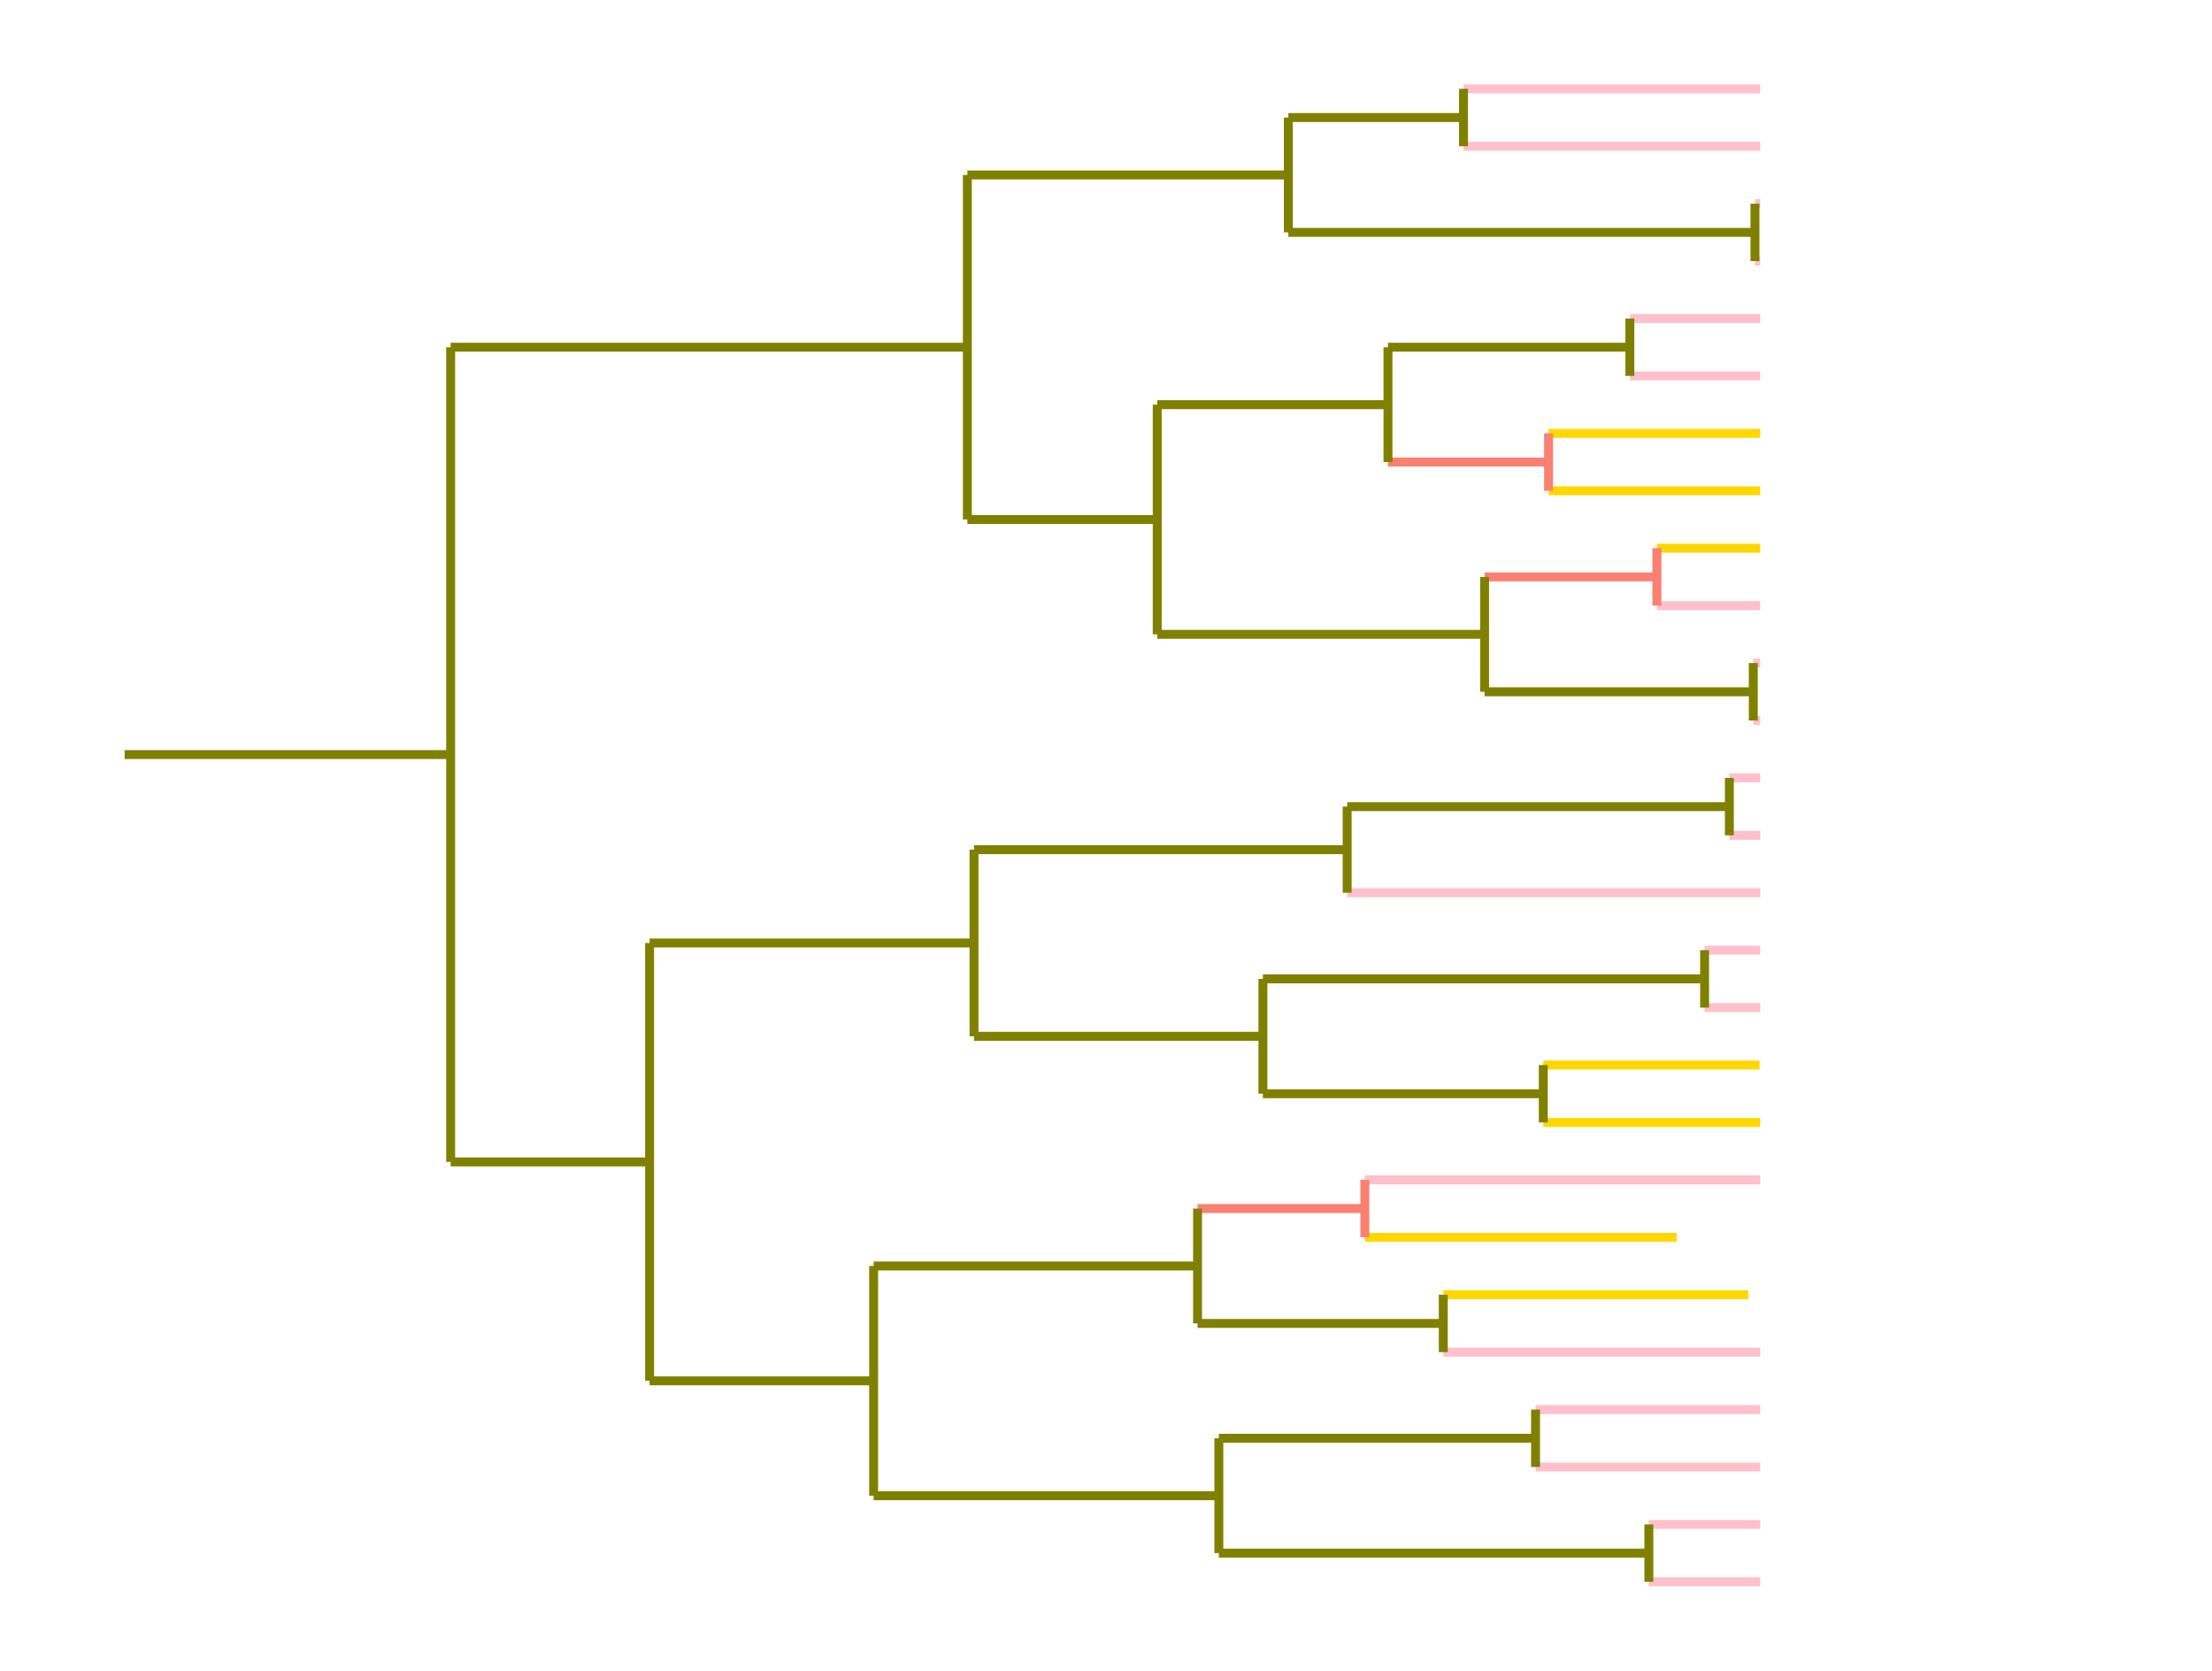 <?xml version="1.0" encoding="utf-8" standalone="no"?>
<!DOCTYPE svg PUBLIC "-//W3C//DTD SVG 1.1//EN"
  "http://www.w3.org/Graphics/SVG/1.1/DTD/svg11.dtd">
<!-- Created with matplotlib (https://matplotlib.org/) -->
<svg height="280.512pt" version="1.1" viewBox="0 0 371.52 280.512" width="371.52pt" xmlns="http://www.w3.org/2000/svg" xmlns:xlink="http://www.w3.org/1999/xlink">
 <defs>
  <style type="text/css">
*{stroke-linecap:butt;stroke-linejoin:round;}
  </style>
 </defs>
 <g id="figure_1">
  <g id="patch_1">
   <path d="M 0 280.512 
L 371.52 280.512 
L 371.52 0 
L 0 0 
z
" style="fill:none;"/>
  </g>
  <g id="axes_1">
   <g id="LineCollection_1">
    <path clip-path="url(#p9cc205c3f7)" d="M 20.935 126.697 
L 75.689 126.697 
" style="fill:none;stroke:#808000;stroke-width:1.5;"/>
   </g>
   <g id="LineCollection_2">
    <path clip-path="url(#p9cc205c3f7)" d="M 75.689 58.301 
L 162.474 58.301 
" style="fill:none;stroke:#808000;stroke-width:1.5;"/>
   </g>
   <g id="LineCollection_3">
    <path clip-path="url(#p9cc205c3f7)" d="M 162.474 29.376 
L 216.384 29.376 
" style="fill:none;stroke:#808000;stroke-width:1.5;"/>
   </g>
   <g id="LineCollection_4">
    <path clip-path="url(#p9cc205c3f7)" d="M 216.384 19.734 
L 245.806 19.734 
" style="fill:none;stroke:#808000;stroke-width:1.5;"/>
   </g>
   <g id="LineCollection_5">
    <path clip-path="url(#p9cc205c3f7)" d="M 245.806 14.913 
L 295.643 14.913 
" style="fill:none;stroke:#ffc0cb;stroke-width:1.5;"/>
   </g>
   <g id="LineCollection_6">
    <path clip-path="url(#p9cc205c3f7)" d="M 245.806 24.555 
L 295.643 24.555 
" style="fill:none;stroke:#ffc0cb;stroke-width:1.5;"/>
   </g>
   <g id="LineCollection_7">
    <path clip-path="url(#p9cc205c3f7)" d="M 216.384 39.018 
L 294.756 39.018 
" style="fill:none;stroke:#808000;stroke-width:1.5;"/>
   </g>
   <g id="LineCollection_8">
    <path clip-path="url(#p9cc205c3f7)" d="M 294.756 34.197 
L 295.643 34.197 
" style="fill:none;stroke:#ffc0cb;stroke-width:1.5;"/>
   </g>
   <g id="LineCollection_9">
    <path clip-path="url(#p9cc205c3f7)" d="M 294.756 43.839 
L 295.643 43.839 
" style="fill:none;stroke:#ffc0cb;stroke-width:1.5;"/>
   </g>
   <g id="LineCollection_10">
    <path clip-path="url(#p9cc205c3f7)" d="M 162.474 87.226 
L 194.363 87.226 
" style="fill:none;stroke:#808000;stroke-width:1.5;"/>
   </g>
   <g id="LineCollection_11">
    <path clip-path="url(#p9cc205c3f7)" d="M 194.363 67.943 
L 233.12 67.943 
" style="fill:none;stroke:#808000;stroke-width:1.5;"/>
   </g>
   <g id="LineCollection_12">
    <path clip-path="url(#p9cc205c3f7)" d="M 233.12 58.301 
L 273.748 58.301 
" style="fill:none;stroke:#808000;stroke-width:1.5;"/>
   </g>
   <g id="LineCollection_13">
    <path clip-path="url(#p9cc205c3f7)" d="M 273.748 53.48 
L 295.643 53.48 
" style="fill:none;stroke:#ffc0cb;stroke-width:1.5;"/>
   </g>
   <g id="LineCollection_14">
    <path clip-path="url(#p9cc205c3f7)" d="M 273.748 63.122 
L 295.643 63.122 
" style="fill:none;stroke:#ffc0cb;stroke-width:1.5;"/>
   </g>
   <g id="LineCollection_15">
    <path clip-path="url(#p9cc205c3f7)" d="M 233.12 77.585 
L 260.089 77.585 
" style="fill:none;stroke:#fa8072;stroke-width:1.5;"/>
   </g>
   <g id="LineCollection_16">
    <path clip-path="url(#p9cc205c3f7)" d="M 260.089 72.764 
L 295.643 72.764 
" style="fill:none;stroke:#ffd700;stroke-width:1.5;"/>
   </g>
   <g id="LineCollection_17">
    <path clip-path="url(#p9cc205c3f7)" d="M 260.089 82.406 
L 295.643 82.406 
" style="fill:none;stroke:#ffd700;stroke-width:1.5;"/>
   </g>
   <g id="LineCollection_18">
    <path clip-path="url(#p9cc205c3f7)" d="M 194.363 106.51 
L 249.343 106.51 
" style="fill:none;stroke:#808000;stroke-width:1.5;"/>
   </g>
   <g id="LineCollection_19">
    <path clip-path="url(#p9cc205c3f7)" d="M 249.343 96.868 
L 278.287 96.868 
" style="fill:none;stroke:#fa8072;stroke-width:1.5;"/>
   </g>
   <g id="LineCollection_20">
    <path clip-path="url(#p9cc205c3f7)" d="M 278.287 92.047 
L 295.643 92.047 
" style="fill:none;stroke:#ffd700;stroke-width:1.5;"/>
   </g>
   <g id="LineCollection_21">
    <path clip-path="url(#p9cc205c3f7)" d="M 278.287 101.689 
L 295.643 101.689 
" style="fill:none;stroke:#ffc0cb;stroke-width:1.5;"/>
   </g>
   <g id="LineCollection_22">
    <path clip-path="url(#p9cc205c3f7)" d="M 249.343 116.152 
L 294.477 116.152 
" style="fill:none;stroke:#808000;stroke-width:1.5;"/>
   </g>
   <g id="LineCollection_23">
    <path clip-path="url(#p9cc205c3f7)" d="M 294.477 111.331 
L 295.643 111.331 
" style="fill:none;stroke:#ffc0cb;stroke-width:1.5;"/>
   </g>
   <g id="LineCollection_24">
    <path clip-path="url(#p9cc205c3f7)" d="M 294.477 120.973 
L 295.643 120.973 
" style="fill:none;stroke:#ffc0cb;stroke-width:1.5;"/>
   </g>
   <g id="LineCollection_25">
    <path clip-path="url(#p9cc205c3f7)" d="M 75.689 195.093 
L 109.102 195.093 
" style="fill:none;stroke:#808000;stroke-width:1.5;"/>
   </g>
   <g id="LineCollection_26">
    <path clip-path="url(#p9cc205c3f7)" d="M 109.102 158.334 
L 163.592 158.334 
" style="fill:none;stroke:#808000;stroke-width:1.5;"/>
   </g>
   <g id="LineCollection_27">
    <path clip-path="url(#p9cc205c3f7)" d="M 163.592 142.666 
L 226.266 142.666 
" style="fill:none;stroke:#808000;stroke-width:1.5;"/>
   </g>
   <g id="LineCollection_28">
    <path clip-path="url(#p9cc205c3f7)" d="M 226.266 135.435 
L 290.458 135.435 
" style="fill:none;stroke:#808000;stroke-width:1.5;"/>
   </g>
   <g id="LineCollection_29">
    <path clip-path="url(#p9cc205c3f7)" d="M 290.458 130.614 
L 295.643 130.614 
" style="fill:none;stroke:#ffc0cb;stroke-width:1.5;"/>
   </g>
   <g id="LineCollection_30">
    <path clip-path="url(#p9cc205c3f7)" d="M 290.458 140.256 
L 295.643 140.256 
" style="fill:none;stroke:#ffc0cb;stroke-width:1.5;"/>
   </g>
   <g id="LineCollection_31">
    <path clip-path="url(#p9cc205c3f7)" d="M 226.266 149.898 
L 295.643 149.898 
" style="fill:none;stroke:#ffc0cb;stroke-width:1.5;"/>
   </g>
   <g id="LineCollection_32">
    <path clip-path="url(#p9cc205c3f7)" d="M 163.592 174.002 
L 212.114 174.002 
" style="fill:none;stroke:#808000;stroke-width:1.5;"/>
   </g>
   <g id="LineCollection_33">
    <path clip-path="url(#p9cc205c3f7)" d="M 212.114 164.36 
L 286.298 164.36 
" style="fill:none;stroke:#808000;stroke-width:1.5;"/>
   </g>
   <g id="LineCollection_34">
    <path clip-path="url(#p9cc205c3f7)" d="M 286.298 159.539 
L 295.643 159.539 
" style="fill:none;stroke:#ffc0cb;stroke-width:1.5;"/>
   </g>
   <g id="LineCollection_35">
    <path clip-path="url(#p9cc205c3f7)" d="M 286.298 169.181 
L 295.643 169.181 
" style="fill:none;stroke:#ffc0cb;stroke-width:1.5;"/>
   </g>
   <g id="LineCollection_36">
    <path clip-path="url(#p9cc205c3f7)" d="M 212.114 183.644 
L 259.205 183.644 
" style="fill:none;stroke:#808000;stroke-width:1.5;"/>
   </g>
   <g id="LineCollection_37">
    <path clip-path="url(#p9cc205c3f7)" d="M 259.205 178.823 
L 295.533 178.823 
" style="fill:none;stroke:#ffd700;stroke-width:1.5;"/>
   </g>
   <g id="LineCollection_38">
    <path clip-path="url(#p9cc205c3f7)" d="M 259.205 188.465 
L 295.643 188.465 
" style="fill:none;stroke:#ffd700;stroke-width:1.5;"/>
   </g>
   <g id="LineCollection_39">
    <path clip-path="url(#p9cc205c3f7)" d="M 109.102 231.853 
L 146.731 231.853 
" style="fill:none;stroke:#808000;stroke-width:1.5;"/>
   </g>
   <g id="LineCollection_40">
    <path clip-path="url(#p9cc205c3f7)" d="M 146.731 212.569 
L 201.139 212.569 
" style="fill:none;stroke:#808000;stroke-width:1.5;"/>
   </g>
   <g id="LineCollection_41">
    <path clip-path="url(#p9cc205c3f7)" d="M 201.139 202.927 
L 229.235 202.927 
" style="fill:none;stroke:#fa8072;stroke-width:1.5;"/>
   </g>
   <g id="LineCollection_42">
    <path clip-path="url(#p9cc205c3f7)" d="M 229.235 198.106 
L 295.643 198.106 
" style="fill:none;stroke:#ffc0cb;stroke-width:1.5;"/>
   </g>
   <g id="LineCollection_43">
    <path clip-path="url(#p9cc205c3f7)" d="M 229.235 207.748 
L 281.61 207.748 
" style="fill:none;stroke:#ffd700;stroke-width:1.5;"/>
   </g>
   <g id="LineCollection_44">
    <path clip-path="url(#p9cc205c3f7)" d="M 201.139 222.211 
L 242.409 222.211 
" style="fill:none;stroke:#808000;stroke-width:1.5;"/>
   </g>
   <g id="LineCollection_45">
    <path clip-path="url(#p9cc205c3f7)" d="M 242.409 217.39 
L 293.653 217.39 
" style="fill:none;stroke:#ffd700;stroke-width:1.5;"/>
   </g>
   <g id="LineCollection_46">
    <path clip-path="url(#p9cc205c3f7)" d="M 242.409 227.032 
L 295.643 227.032 
" style="fill:none;stroke:#ffc0cb;stroke-width:1.5;"/>
   </g>
   <g id="LineCollection_47">
    <path clip-path="url(#p9cc205c3f7)" d="M 146.731 251.136 
L 204.712 251.136 
" style="fill:none;stroke:#808000;stroke-width:1.5;"/>
   </g>
   <g id="LineCollection_48">
    <path clip-path="url(#p9cc205c3f7)" d="M 204.712 241.494 
L 257.903 241.494 
" style="fill:none;stroke:#808000;stroke-width:1.5;"/>
   </g>
   <g id="LineCollection_49">
    <path clip-path="url(#p9cc205c3f7)" d="M 257.903 236.673 
L 295.643 236.673 
" style="fill:none;stroke:#ffc0cb;stroke-width:1.5;"/>
   </g>
   <g id="LineCollection_50">
    <path clip-path="url(#p9cc205c3f7)" d="M 257.903 246.315 
L 295.643 246.315 
" style="fill:none;stroke:#ffc0cb;stroke-width:1.5;"/>
   </g>
   <g id="LineCollection_51">
    <path clip-path="url(#p9cc205c3f7)" d="M 204.712 260.778 
L 276.937 260.778 
" style="fill:none;stroke:#808000;stroke-width:1.5;"/>
   </g>
   <g id="LineCollection_52">
    <path clip-path="url(#p9cc205c3f7)" d="M 276.937 255.957 
L 295.643 255.957 
" style="fill:none;stroke:#ffc0cb;stroke-width:1.5;"/>
   </g>
   <g id="LineCollection_53">
    <path clip-path="url(#p9cc205c3f7)" d="M 276.937 265.599 
L 295.643 265.599 
" style="fill:none;stroke:#ffc0cb;stroke-width:1.5;"/>
   </g>
   <g id="LineCollection_54">
    <path clip-path="url(#p9cc205c3f7)" d="M 75.689 195.093 
L 75.689 58.301 
" style="fill:none;stroke:#808000;stroke-width:1.5;"/>
   </g>
   <g id="LineCollection_55">
    <path clip-path="url(#p9cc205c3f7)" d="M 162.474 87.226 
L 162.474 29.376 
" style="fill:none;stroke:#808000;stroke-width:1.5;"/>
   </g>
   <g id="LineCollection_56">
    <path clip-path="url(#p9cc205c3f7)" d="M 216.384 39.018 
L 216.384 19.734 
" style="fill:none;stroke:#808000;stroke-width:1.5;"/>
   </g>
   <g id="LineCollection_57">
    <path clip-path="url(#p9cc205c3f7)" d="M 245.806 24.555 
L 245.806 14.913 
" style="fill:none;stroke:#808000;stroke-width:1.5;"/>
   </g>
   <g id="LineCollection_58">
    <path clip-path="url(#p9cc205c3f7)" d="M 294.756 43.839 
L 294.756 34.197 
" style="fill:none;stroke:#808000;stroke-width:1.5;"/>
   </g>
   <g id="LineCollection_59">
    <path clip-path="url(#p9cc205c3f7)" d="M 194.363 106.51 
L 194.363 67.943 
" style="fill:none;stroke:#808000;stroke-width:1.5;"/>
   </g>
   <g id="LineCollection_60">
    <path clip-path="url(#p9cc205c3f7)" d="M 233.12 77.585 
L 233.12 58.301 
" style="fill:none;stroke:#808000;stroke-width:1.5;"/>
   </g>
   <g id="LineCollection_61">
    <path clip-path="url(#p9cc205c3f7)" d="M 273.748 63.122 
L 273.748 53.48 
" style="fill:none;stroke:#808000;stroke-width:1.5;"/>
   </g>
   <g id="LineCollection_62">
    <path clip-path="url(#p9cc205c3f7)" d="M 260.089 82.406 
L 260.089 72.764 
" style="fill:none;stroke:#fa8072;stroke-width:1.5;"/>
   </g>
   <g id="LineCollection_63">
    <path clip-path="url(#p9cc205c3f7)" d="M 249.343 116.152 
L 249.343 96.868 
" style="fill:none;stroke:#808000;stroke-width:1.5;"/>
   </g>
   <g id="LineCollection_64">
    <path clip-path="url(#p9cc205c3f7)" d="M 278.287 101.689 
L 278.287 92.047 
" style="fill:none;stroke:#fa8072;stroke-width:1.5;"/>
   </g>
   <g id="LineCollection_65">
    <path clip-path="url(#p9cc205c3f7)" d="M 294.477 120.973 
L 294.477 111.331 
" style="fill:none;stroke:#808000;stroke-width:1.5;"/>
   </g>
   <g id="LineCollection_66">
    <path clip-path="url(#p9cc205c3f7)" d="M 109.102 231.853 
L 109.102 158.334 
" style="fill:none;stroke:#808000;stroke-width:1.5;"/>
   </g>
   <g id="LineCollection_67">
    <path clip-path="url(#p9cc205c3f7)" d="M 163.592 174.002 
L 163.592 142.666 
" style="fill:none;stroke:#808000;stroke-width:1.5;"/>
   </g>
   <g id="LineCollection_68">
    <path clip-path="url(#p9cc205c3f7)" d="M 226.266 149.898 
L 226.266 135.435 
" style="fill:none;stroke:#808000;stroke-width:1.5;"/>
   </g>
   <g id="LineCollection_69">
    <path clip-path="url(#p9cc205c3f7)" d="M 290.458 140.256 
L 290.458 130.614 
" style="fill:none;stroke:#808000;stroke-width:1.5;"/>
   </g>
   <g id="LineCollection_70">
    <path clip-path="url(#p9cc205c3f7)" d="M 212.114 183.644 
L 212.114 164.36 
" style="fill:none;stroke:#808000;stroke-width:1.5;"/>
   </g>
   <g id="LineCollection_71">
    <path clip-path="url(#p9cc205c3f7)" d="M 286.298 169.181 
L 286.298 159.539 
" style="fill:none;stroke:#808000;stroke-width:1.5;"/>
   </g>
   <g id="LineCollection_72">
    <path clip-path="url(#p9cc205c3f7)" d="M 259.205 188.465 
L 259.205 178.823 
" style="fill:none;stroke:#808000;stroke-width:1.5;"/>
   </g>
   <g id="LineCollection_73">
    <path clip-path="url(#p9cc205c3f7)" d="M 146.731 251.136 
L 146.731 212.569 
" style="fill:none;stroke:#808000;stroke-width:1.5;"/>
   </g>
   <g id="LineCollection_74">
    <path clip-path="url(#p9cc205c3f7)" d="M 201.139 222.211 
L 201.139 202.927 
" style="fill:none;stroke:#808000;stroke-width:1.5;"/>
   </g>
   <g id="LineCollection_75">
    <path clip-path="url(#p9cc205c3f7)" d="M 229.235 207.748 
L 229.235 198.106 
" style="fill:none;stroke:#fa8072;stroke-width:1.5;"/>
   </g>
   <g id="LineCollection_76">
    <path clip-path="url(#p9cc205c3f7)" d="M 242.409 227.032 
L 242.409 217.39 
" style="fill:none;stroke:#808000;stroke-width:1.5;"/>
   </g>
   <g id="LineCollection_77">
    <path clip-path="url(#p9cc205c3f7)" d="M 204.712 260.778 
L 204.712 241.494 
" style="fill:none;stroke:#808000;stroke-width:1.5;"/>
   </g>
   <g id="LineCollection_78">
    <path clip-path="url(#p9cc205c3f7)" d="M 257.903 246.315 
L 257.903 236.673 
" style="fill:none;stroke:#808000;stroke-width:1.5;"/>
   </g>
   <g id="LineCollection_79">
    <path clip-path="url(#p9cc205c3f7)" d="M 276.937 265.599 
L 276.937 255.957 
" style="fill:none;stroke:#808000;stroke-width:1.5;"/>
   </g>
  </g>
 </g>
 <defs>
  <clipPath id="p9cc205c3f7">
   <rect height="266.112" width="357.12" x="7.2" y="7.2"/>
  </clipPath>
 </defs>
</svg>
